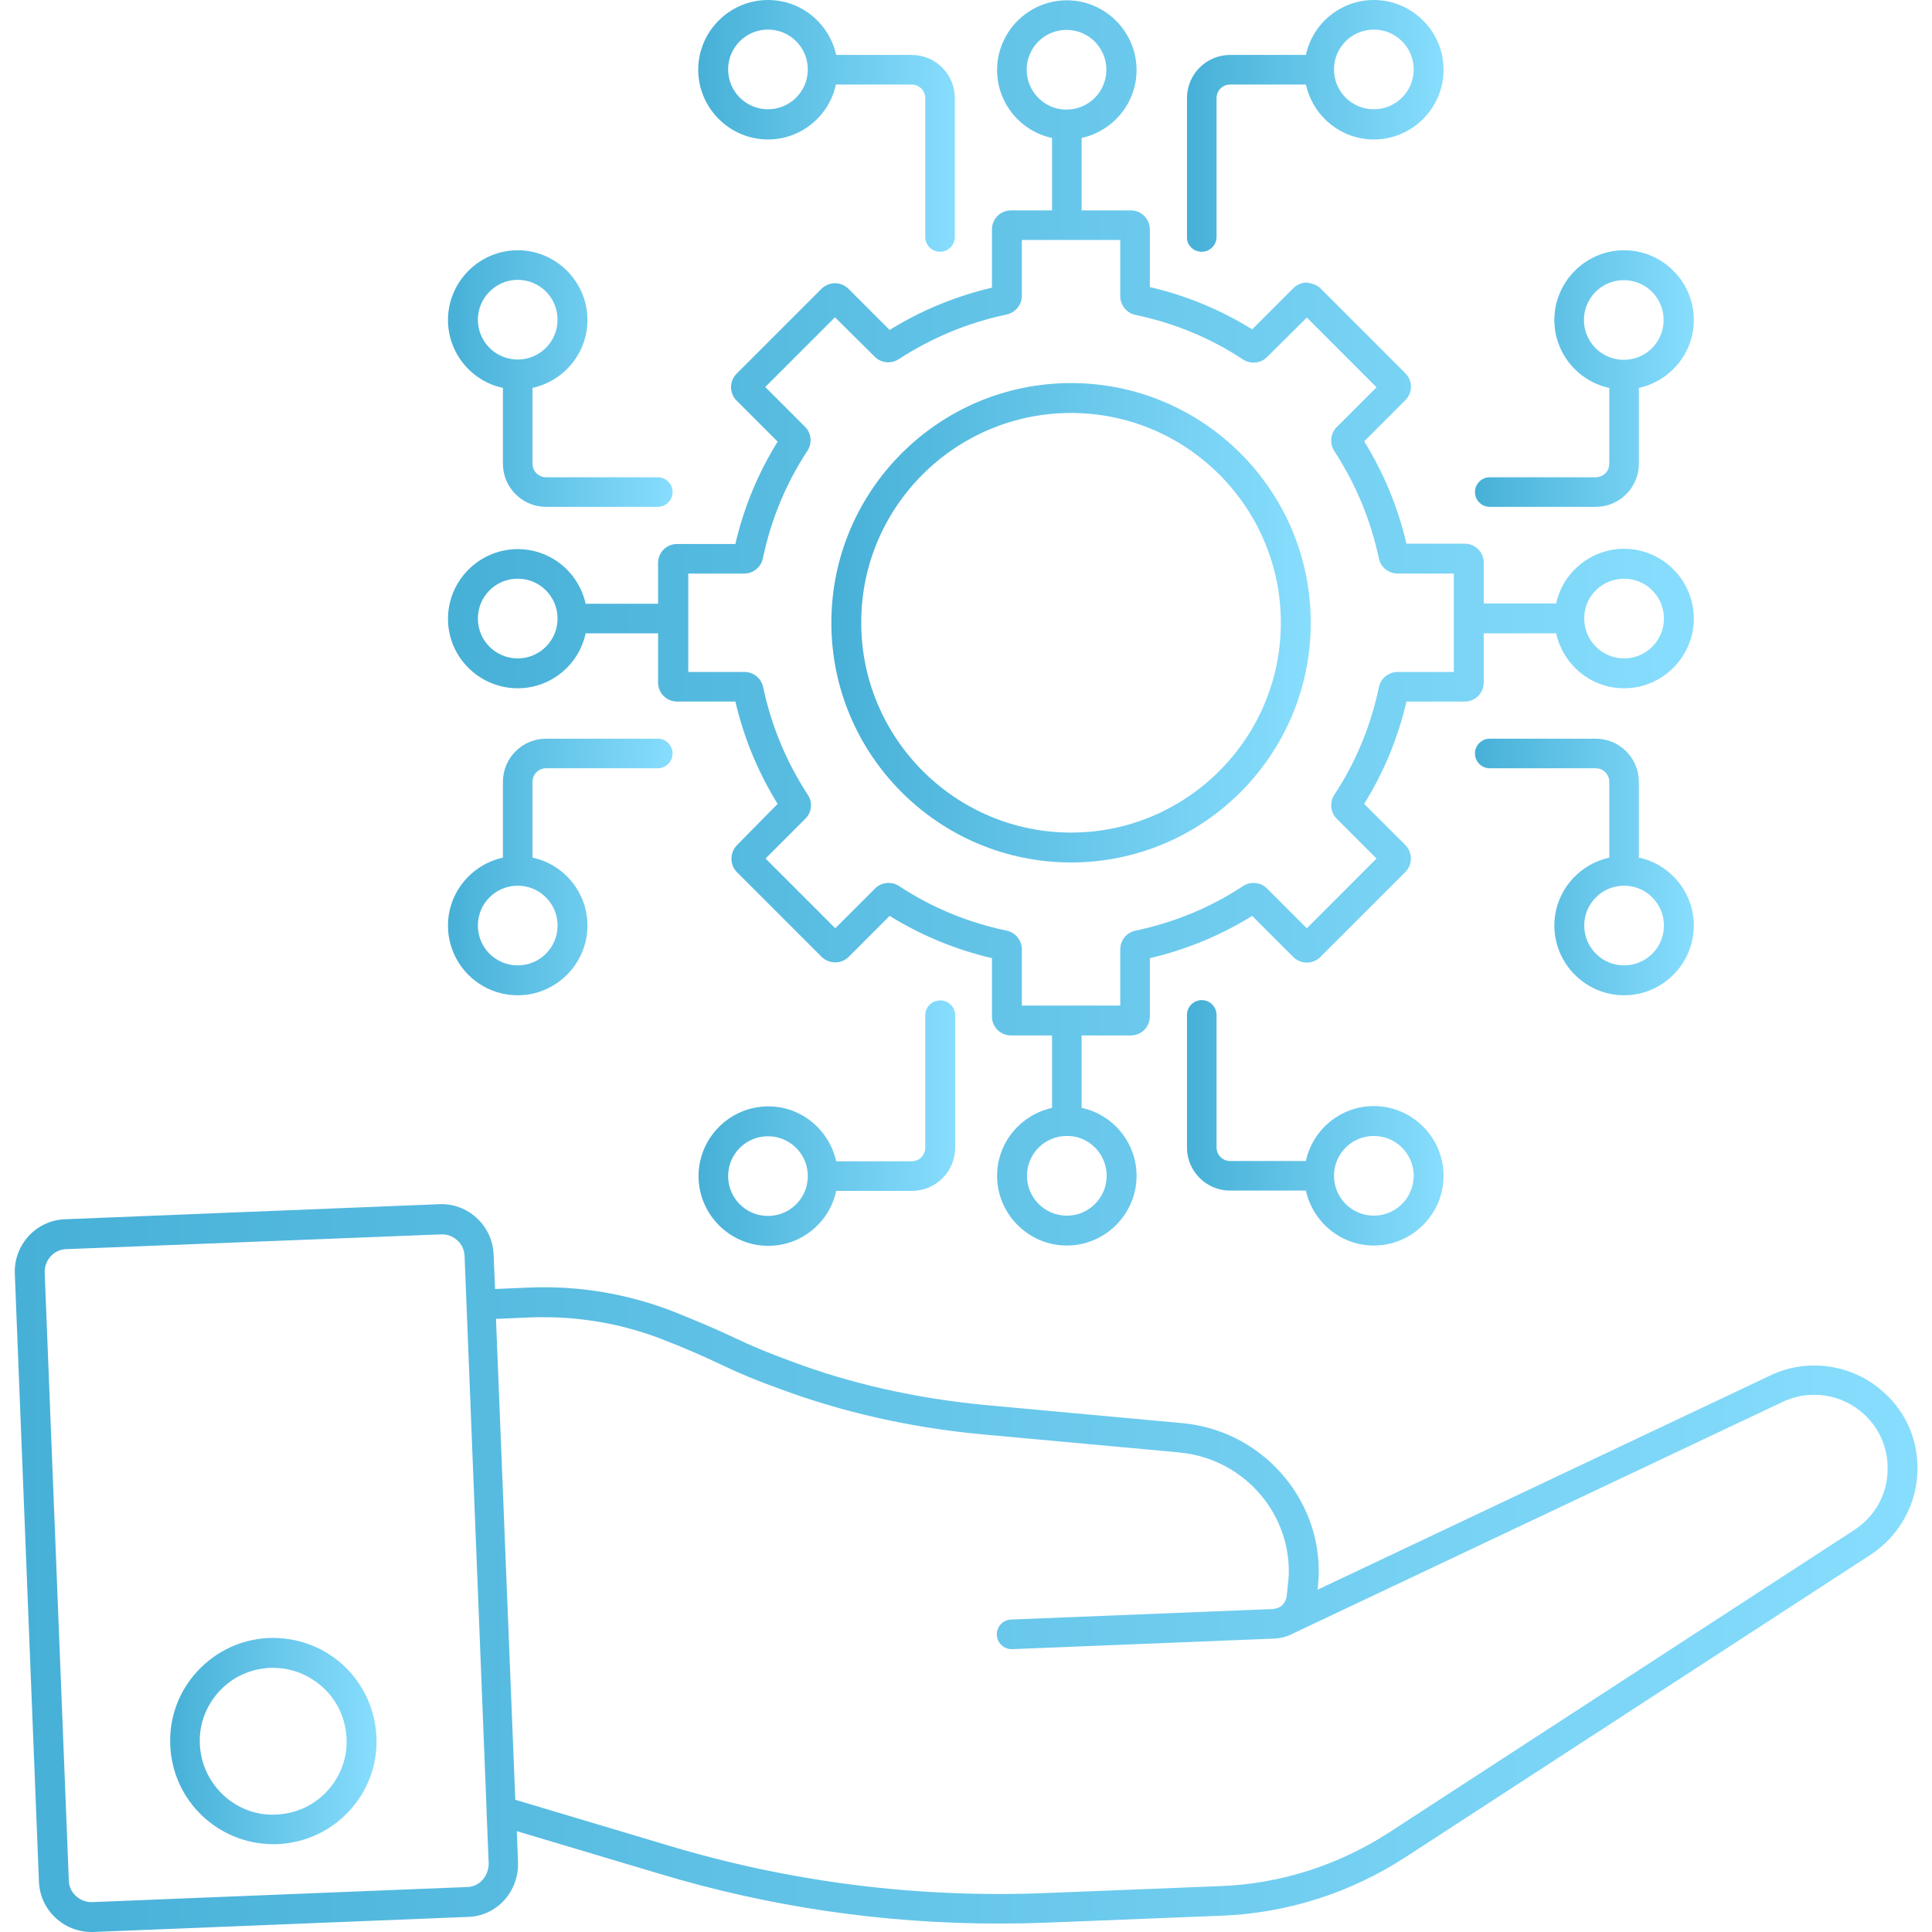 <svg xmlns="http://www.w3.org/2000/svg" enable-background="new 0 0 64 64" viewBox="0 0 64 64" id="ItServices"><linearGradient id="a" x1=".48" x2="63.52" y1="51.949" y2="51.949" gradientUnits="userSpaceOnUse"><stop offset="0" stop-color="#47b0d7" class="stopColor7b47d7 svgShape"></stop><stop offset="1" stop-color="#87ddfd" class="stopColor5282e6 svgShape"></stop></linearGradient><path fill="url(#a)" d="M62.42,46.14c-1.02-0.95-2.56-1.18-3.81-0.56l-14.96,7.08c0.01-0.13,0.02-0.26,0.03-0.4
		c0.08-1.73-0.79-3.39-2.28-4.35c-0.67-0.43-1.45-0.7-2.27-0.77l-6.53-0.6c-2.26-0.22-4.42-0.7-6.43-1.46
		c-0.68-0.25-1.27-0.49-1.83-0.76c-0.63-0.3-1.3-0.58-2.1-0.9c-1.5-0.57-3.07-0.83-4.67-0.77l-1.17,0.05l-0.05-1.16
		c-0.04-0.95-0.86-1.69-1.79-1.65L2.14,40.39c-0.94,0.04-1.68,0.84-1.65,1.79l0.8,20.16C1.33,63.27,2.1,64,3.03,64
		c0.02,0,0.03,0,0.05,0l12.42-0.5c0.46-0.01,0.89-0.21,1.2-0.55c0.31-0.34,0.47-0.78,0.46-1.24c0,0,0,0,0-0.01l-0.04-1.04l4.69,1.4
		c3.67,1.11,7.45,1.66,11.27,1.66c0.53,0,1.07-0.01,1.6-0.03l5.78-0.23c2.16-0.08,4.27-0.75,6.1-1.94l15.41-10.02
		c0.97-0.64,1.55-1.71,1.55-2.86C63.52,47.67,63.13,46.78,62.42,46.14z M15.98,62.28c-0.13,0.14-0.31,0.23-0.51,0.23l-12.42,0.5
		c-0.41,0.01-0.76-0.31-0.77-0.71l-0.8-20.15c-0.01-0.41,0.31-0.76,0.71-0.77l12.43-0.49c0.01,0,0.02,0,0.03,0
		c0.18,0,0.36,0.07,0.5,0.2c0.15,0.13,0.23,0.32,0.24,0.52l0.73,18.39c0,0.01,0,0.01,0,0.01c0,0.01,0,0.02,0,0.03l0.07,1.72
		C16.18,61.94,16.11,62.14,15.98,62.28z M61.43,50.68L46.02,60.7c-1.68,1.09-3.62,1.71-5.6,1.78l-5.78,0.23
		c-4.25,0.17-8.48-0.36-12.55-1.59l-5.02-1.5l-0.64-15.93l1.17-0.05c1.47-0.05,2.9,0.18,4.27,0.7c0.78,0.3,1.42,0.58,2.03,0.87
		c0.58,0.28,1.21,0.54,1.91,0.79c2.09,0.78,4.34,1.29,6.68,1.51l6.54,0.6c0.66,0.06,1.29,0.27,1.83,0.62
		c1.19,0.76,1.89,2.09,1.83,3.49c-0.02,0.21-0.04,0.44-0.07,0.67c-0.02,0.12-0.08,0.23-0.17,0.31c-0.01,0.01-0.02,0.01-0.03,0.02
		c-0.07,0.04-0.16,0.07-0.24,0.08l-8.69,0.35c-0.27,0.01-0.48,0.24-0.47,0.51c0.01,0.26,0.23,0.47,0.49,0.47c0.01,0,0.01,0,0.02,0
		l8.69-0.35c0.23-0.01,0.46-0.08,0.66-0.19c0,0,0.01-0.01,0.01-0.01c0,0,0,0,0.01,0l16.13-7.63c0.9-0.44,1.99-0.28,2.72,0.4
		c0.5,0.46,0.78,1.09,0.78,1.78C62.54,49.47,62.12,50.23,61.43,50.68z"></path><linearGradient id="b" x1="5.632" x2="12.468" y1="57.678" y2="57.678" gradientUnits="userSpaceOnUse"><stop offset="0" stop-color="#47b0d7" class="stopColor7b47d7 svgShape"></stop><stop offset="1" stop-color="#87ddfd" class="stopColor5282e6 svgShape"></stop></linearGradient><path fill="url(#b)" d="M8.91,54.26C8,54.3,7.16,54.69,6.54,55.36c-0.62,0.67-0.94,1.54-0.9,2.45c0.07,1.84,1.59,3.28,3.41,3.28
		c0.05,0,0.09,0,0.14,0c0.91-0.04,1.76-0.43,2.38-1.1c0.62-0.67,0.94-1.54,0.9-2.45c-0.04-0.91-0.43-1.76-1.1-2.38
		C10.7,54.55,9.84,54.23,8.91,54.26z M10.84,59.33c-0.44,0.48-1.04,0.75-1.69,0.78c-1.33,0.07-2.47-0.99-2.53-2.33
		c-0.03-0.65,0.2-1.27,0.64-1.75c0.44-0.48,1.04-0.75,1.69-0.78c0.03,0,0.07,0,0.1,0c0.61,0,1.19,0.23,1.65,0.65
		c0.48,0.44,0.75,1.04,0.78,1.69C11.51,58.23,11.28,58.85,10.84,59.33z"></path><linearGradient id="c" x1="23.134" x2="31.636" y1="4.172" y2="4.172" gradientUnits="userSpaceOnUse"><stop offset="0" stop-color="#47b0d7" class="stopColor7b47d7 svgShape"></stop><stop offset="1" stop-color="#87ddfd" class="stopColor5282e6 svgShape"></stop></linearGradient><path fill="url(#c)" d="M25.44,4.62c1.1,0,2.03-0.78,2.25-1.82h2.51c0.25,0,0.45,0.2,0.45,0.45v4.6c0,0.27,0.22,0.49,0.49,0.49
		s0.49-0.22,0.49-0.49v-4.6c0-0.79-0.64-1.43-1.43-1.43H27.7C27.47,0.78,26.55,0,25.44,0c-1.27,0-2.31,1.04-2.31,2.31
		C23.13,3.58,24.17,4.62,25.44,4.62z M25.44,0.98c0.73,0,1.32,0.59,1.32,1.32s-0.59,1.32-1.32,1.32s-1.32-0.59-1.32-1.32
		S24.71,0.98,25.44,0.98z"></path><linearGradient id="d" x1="39.314" x2="47.816" y1="4.172" y2="4.172" gradientUnits="userSpaceOnUse"><stop offset="0" stop-color="#47b0d7" class="stopColor7b47d7 svgShape"></stop><stop offset="1" stop-color="#87ddfd" class="stopColor5282e6 svgShape"></stop></linearGradient><path fill="url(#d)" d="M39.81,8.34c0.27,0,0.49-0.22,0.49-0.49v-4.6c0-0.25,0.2-0.45,0.45-0.45h2.51c0.23,1.04,1.15,1.82,2.25,1.82
		c1.27,0,2.31-1.04,2.31-2.31c0-1.27-1.04-2.31-2.31-2.31c-1.1,0-2.03,0.78-2.25,1.82h-2.51c-0.79,0-1.43,0.64-1.43,1.43v4.6
		C39.31,8.12,39.53,8.34,39.81,8.34z M45.51,0.98c0.73,0,1.32,0.59,1.32,1.32s-0.59,1.32-1.32,1.32c-0.73,0-1.32-0.59-1.32-1.32
		S44.78,0.98,45.51,0.98z"></path><linearGradient id="e" x1="23.134" x2="31.636" y1="37.197" y2="37.197" gradientUnits="userSpaceOnUse"><stop offset="0" stop-color="#47b0d7" class="stopColor7b47d7 svgShape"></stop><stop offset="1" stop-color="#87ddfd" class="stopColor5282e6 svgShape"></stop></linearGradient><path fill="url(#e)" d="M30.65,33.63v4.39c0,0.25-0.2,0.45-0.45,0.45H27.7c-0.23-1.04-1.15-1.82-2.25-1.82
		c-1.27,0-2.31,1.04-2.31,2.31c0,1.27,1.04,2.31,2.31,2.31c1.1,0,2.03-0.78,2.25-1.82h2.51c0.79,0,1.43-0.64,1.43-1.43v-4.39
		c0-0.27-0.22-0.49-0.49-0.49S30.65,33.35,30.65,33.63z M25.44,40.28c-0.73,0-1.32-0.59-1.32-1.32s0.59-1.32,1.32-1.32
		s1.32,0.59,1.32,1.32S26.17,40.28,25.44,40.28z"></path><linearGradient id="f" x1="39.314" x2="47.816" y1="37.197" y2="37.197" gradientUnits="userSpaceOnUse"><stop offset="0" stop-color="#47b0d7" class="stopColor7b47d7 svgShape"></stop><stop offset="1" stop-color="#87ddfd" class="stopColor5282e6 svgShape"></stop></linearGradient><path fill="url(#f)" d="M39.81,33.13c-0.27,0-0.49,0.22-0.49,0.49v4.39c0,0.79,0.64,1.43,1.43,1.43h2.51
		c0.23,1.04,1.15,1.82,2.25,1.82c1.27,0,2.31-1.04,2.31-2.31c0-1.27-1.04-2.31-2.31-2.31c-1.1,0-2.03,0.78-2.25,1.82h-2.51
		c-0.25,0-0.45-0.2-0.45-0.45v-4.39C40.3,33.35,40.08,33.13,39.81,33.13z M45.51,37.63c0.73,0,1.32,0.59,1.32,1.32
		s-0.59,1.32-1.32,1.32c-0.73,0-1.32-0.59-1.32-1.32S44.78,37.63,45.51,37.63z"></path><linearGradient id="g" x1="48.855" x2="56.106" y1="12.541" y2="12.541" gradientUnits="userSpaceOnUse"><stop offset="0" stop-color="#47b0d7" class="stopColor7b47d7 svgShape"></stop><stop offset="1" stop-color="#87ddfd" class="stopColor5282e6 svgShape"></stop></linearGradient><path fill="url(#g)" d="M49.35,16.79h3.51c0.79,0,1.43-0.64,1.43-1.43v-2.51c1.04-0.23,1.82-1.15,1.82-2.25
		c0-1.27-1.04-2.31-2.31-2.31c-1.27,0-2.31,1.04-2.31,2.31c0,1.1,0.78,2.03,1.82,2.25v2.51c0,0.25-0.2,0.45-0.45,0.45h-3.51
		c-0.27,0-0.49,0.22-0.49,0.49S49.08,16.79,49.35,16.79z M52.47,10.6c0-0.73,0.59-1.32,1.32-1.32s1.32,0.59,1.32,1.32
		c0,0.73-0.59,1.32-1.32,1.32S52.47,11.33,52.47,10.6z"></path><linearGradient id="h" x1="48.855" x2="56.106" y1="28.721" y2="28.721" gradientUnits="userSpaceOnUse"><stop offset="0" stop-color="#47b0d7" class="stopColor7b47d7 svgShape"></stop><stop offset="1" stop-color="#87ddfd" class="stopColor5282e6 svgShape"></stop></linearGradient><path fill="url(#h)" d="M51.49,30.66c0,1.27,1.04,2.31,2.31,2.31c1.27,0,2.31-1.04,2.31-2.31c0-1.1-0.78-2.03-1.82-2.25V25.9
		c0-0.79-0.64-1.43-1.43-1.43h-3.51c-0.27,0-0.49,0.22-0.49,0.49s0.22,0.49,0.49,0.49h3.51c0.25,0,0.45,0.2,0.45,0.45v2.51
		C52.27,28.64,51.49,29.56,51.49,30.66z M55.12,30.66c0,0.73-0.59,1.32-1.32,1.32s-1.32-0.59-1.32-1.32c0-0.73,0.59-1.32,1.32-1.32
		S55.12,29.93,55.12,30.66z"></path><linearGradient id="i" x1="14.844" x2="22.285" y1="12.541" y2="12.541" gradientUnits="userSpaceOnUse"><stop offset="0" stop-color="#47b0d7" class="stopColor7b47d7 svgShape"></stop><stop offset="1" stop-color="#87ddfd" class="stopColor5282e6 svgShape"></stop></linearGradient><path fill="url(#i)" d="M16.66,12.85v2.51c0,0.79,0.64,1.43,1.43,1.43h3.7c0.27,0,0.49-0.22,0.49-0.49s-0.22-0.49-0.49-0.49h-3.7
		c-0.25,0-0.45-0.2-0.45-0.45v-2.51c1.04-0.23,1.82-1.15,1.82-2.25c0-1.27-1.04-2.31-2.31-2.31c-1.27,0-2.31,1.04-2.31,2.31
		C14.84,11.7,15.62,12.63,16.66,12.85z M17.15,9.27c0.73,0,1.32,0.59,1.32,1.32c0,0.73-0.59,1.32-1.32,1.32
		c-0.73,0-1.32-0.59-1.32-1.32C15.83,9.87,16.42,9.27,17.15,9.27z"></path><linearGradient id="j" x1="14.844" x2="22.285" y1="28.721" y2="28.721" gradientUnits="userSpaceOnUse"><stop offset="0" stop-color="#47b0d7" class="stopColor7b47d7 svgShape"></stop><stop offset="1" stop-color="#87ddfd" class="stopColor5282e6 svgShape"></stop></linearGradient><path fill="url(#j)" d="M17.15,32.97c1.27,0,2.31-1.04,2.31-2.31c0-1.1-0.78-2.03-1.82-2.25V25.9c0-0.25,0.2-0.45,0.45-0.45h3.7
		c0.27,0,0.49-0.22,0.49-0.49s-0.22-0.49-0.49-0.49h-3.7c-0.79,0-1.43,0.64-1.43,1.43v2.51c-1.04,0.23-1.82,1.15-1.82,2.25
		C14.84,31.94,15.88,32.97,17.15,32.97z M17.15,29.34c0.73,0,1.32,0.59,1.32,1.32c0,0.73-0.59,1.32-1.32,1.32
		c-0.73,0-1.32-0.59-1.32-1.32C15.83,29.93,16.42,29.34,17.15,29.34z"></path><linearGradient id="k" x1="14.844" x2="56.106" y1="20.631" y2="20.631" gradientUnits="userSpaceOnUse"><stop offset="0" stop-color="#47b0d7" class="stopColor7b47d7 svgShape"></stop><stop offset="1" stop-color="#87ddfd" class="stopColor5282e6 svgShape"></stop></linearGradient><path fill="url(#k)" d="M17.15,22.8c1.1,0,2.03-0.78,2.25-1.82h2.4v1.63c0,0.35,0.28,0.63,0.63,0.63h1.93
		c0.28,1.2,0.75,2.34,1.4,3.39L24.41,28c-0.24,0.25-0.24,0.65,0,0.89l2.81,2.81c0.25,0.24,0.65,0.24,0.89,0l1.36-1.36
		c1.05,0.65,2.19,1.12,3.39,1.4v1.93c0,0.35,0.28,0.63,0.63,0.63h1.36v2.4c-1.04,0.23-1.82,1.15-1.82,2.25
		c0,1.27,1.04,2.31,2.31,2.31c1.27,0,2.31-1.04,2.31-2.31c0-1.1-0.78-2.03-1.82-2.25v-2.4h1.63c0.35,0,0.63-0.28,0.63-0.63v-1.93
		c1.2-0.28,2.34-0.75,3.39-1.4l1.36,1.36c0.25,0.25,0.65,0.25,0.9,0l2.81-2.81c0.25-0.25,0.25-0.65,0-0.9l-1.36-1.36
		c0.65-1.05,1.12-2.18,1.4-3.39h1.93c0.35,0,0.63-0.28,0.63-0.63v-1.63h2.4c0.23,1.04,1.15,1.82,2.25,1.82
		c1.27,0,2.31-1.04,2.31-2.31c0-1.27-1.04-2.31-2.31-2.31c-1.1,0-2.03,0.78-2.25,1.81h-2.4v-1.35c0-0.35-0.28-0.63-0.63-0.63h-1.93
		c-0.28-1.2-0.75-2.34-1.4-3.39l1.36-1.36c0.12-0.12,0.19-0.28,0.19-0.45c0-0.17-0.07-0.33-0.19-0.45l-2.81-2.81
		c-0.12-0.12-0.28-0.16-0.45-0.19c-0.17,0-0.33,0.07-0.45,0.19l-1.36,1.36c-1.05-0.65-2.18-1.12-3.39-1.4V7.6
		c0-0.35-0.28-0.63-0.63-0.63h-1.63v-2.4c1.04-0.23,1.82-1.15,1.82-2.25c0-1.27-1.04-2.31-2.31-2.31c-1.27,0-2.31,1.04-2.31,2.31
		c0,1.1,0.78,2.03,1.82,2.25v2.4h-1.36c-0.35,0-0.63,0.28-0.63,0.63v1.93c-1.2,0.28-2.34,0.75-3.39,1.4l-1.36-1.36
		c-0.25-0.25-0.65-0.25-0.9,0l-2.81,2.81c-0.25,0.25-0.24,0.65,0,0.89l1.36,1.36c-0.65,1.05-1.12,2.18-1.4,3.39h-1.93
		c-0.35,0-0.63,0.28-0.63,0.63V20h-2.4c-0.23-1.04-1.15-1.81-2.25-1.81c-1.27,0-2.31,1.04-2.31,2.31
		C14.84,21.77,15.88,22.8,17.15,22.8z M36.66,38.95c0,0.73-0.59,1.32-1.32,1.32c-0.73,0-1.32-0.59-1.32-1.32
		c0-0.73,0.59-1.32,1.32-1.32c0,0,0,0,0.01,0c0,0,0,0,0.01,0C36.07,37.63,36.66,38.22,36.66,38.95z M53.8,19.17
		c0.73,0,1.32,0.59,1.32,1.32c0,0.73-0.59,1.32-1.32,1.32s-1.32-0.59-1.32-1.32C52.47,19.76,53.07,19.17,53.8,19.17z M34.01,2.31
		c0-0.73,0.59-1.32,1.32-1.32c0.73,0,1.32,0.59,1.32,1.32c0,0.73-0.59,1.32-1.32,1.32c0,0,0,0-0.01,0c0,0,0,0-0.01,0
		C34.61,3.63,34.01,3.04,34.01,2.31z M22.79,19h1.86c0.3,0,0.56-0.21,0.62-0.5c0.27-1.28,0.76-2.48,1.48-3.57
		c0.16-0.25,0.13-0.58-0.08-0.79l-1.32-1.32l2.31-2.31l1.32,1.31c0.21,0.21,0.54,0.24,0.79,0.08c1.09-0.71,2.29-1.21,3.57-1.48
		c0.29-0.06,0.51-0.32,0.51-0.62V7.95h1.48c0,0,0.01,0,0.01,0s0.01,0,0.01,0h1.76v1.86c0,0.3,0.21,0.56,0.5,0.62
		c1.28,0.27,2.48,0.76,3.57,1.48c0.25,0.16,0.58,0.13,0.79-0.08l1.32-1.31l2.31,2.31l-1.32,1.32c-0.21,0.21-0.24,0.54-0.08,0.79
		c0.71,1.09,1.21,2.29,1.48,3.57C45.74,18.79,46,19,46.3,19h1.86v3.26H46.3c-0.3,0-0.56,0.21-0.62,0.5
		c-0.27,1.28-0.76,2.48-1.48,3.57c-0.16,0.25-0.13,0.58,0.08,0.79l1.32,1.32l-2.31,2.31l-1.32-1.32c-0.21-0.21-0.54-0.24-0.79-0.08
		c-1.09,0.72-2.29,1.21-3.57,1.48c-0.29,0.06-0.5,0.32-0.5,0.62v1.86h-1.76c0,0-0.01,0-0.01,0s-0.01,0-0.01,0h-1.48v-1.86
		c0-0.3-0.21-0.56-0.5-0.62c-1.28-0.27-2.48-0.76-3.57-1.48c-0.25-0.16-0.58-0.13-0.79,0.08l-1.32,1.32l-2.31-2.31l1.32-1.32
		c0.21-0.21,0.25-0.54,0.08-0.79c-0.71-1.09-1.21-2.29-1.48-3.57c-0.06-0.29-0.32-0.5-0.62-0.5h-1.86V19z M17.15,19.17
		c0.73,0,1.32,0.59,1.32,1.32c0,0.73-0.59,1.32-1.32,1.32c-0.73,0-1.32-0.59-1.32-1.32C15.83,19.76,16.42,19.17,17.15,19.17z"></path><linearGradient id="l" x1="27.539" x2="43.411" y1="20.631" y2="20.631" gradientUnits="userSpaceOnUse"><stop offset="0" stop-color="#47b0d7" class="stopColor7b47d7 svgShape"></stop><stop offset="1" stop-color="#87ddfd" class="stopColor5282e6 svgShape"></stop></linearGradient><path fill="url(#l)" d="M35.48,28.57c4.38,0,7.94-3.56,7.94-7.94c0-4.38-3.56-7.94-7.94-7.94c-4.38,0-7.94,3.56-7.94,7.94
		C27.54,25.01,31.1,28.57,35.48,28.57z M35.48,13.68c3.83,0,6.95,3.12,6.95,6.95c0,3.83-3.12,6.95-6.95,6.95s-6.95-3.12-6.95-6.95
		C28.52,16.8,31.64,13.68,35.48,13.68z"></path></svg>